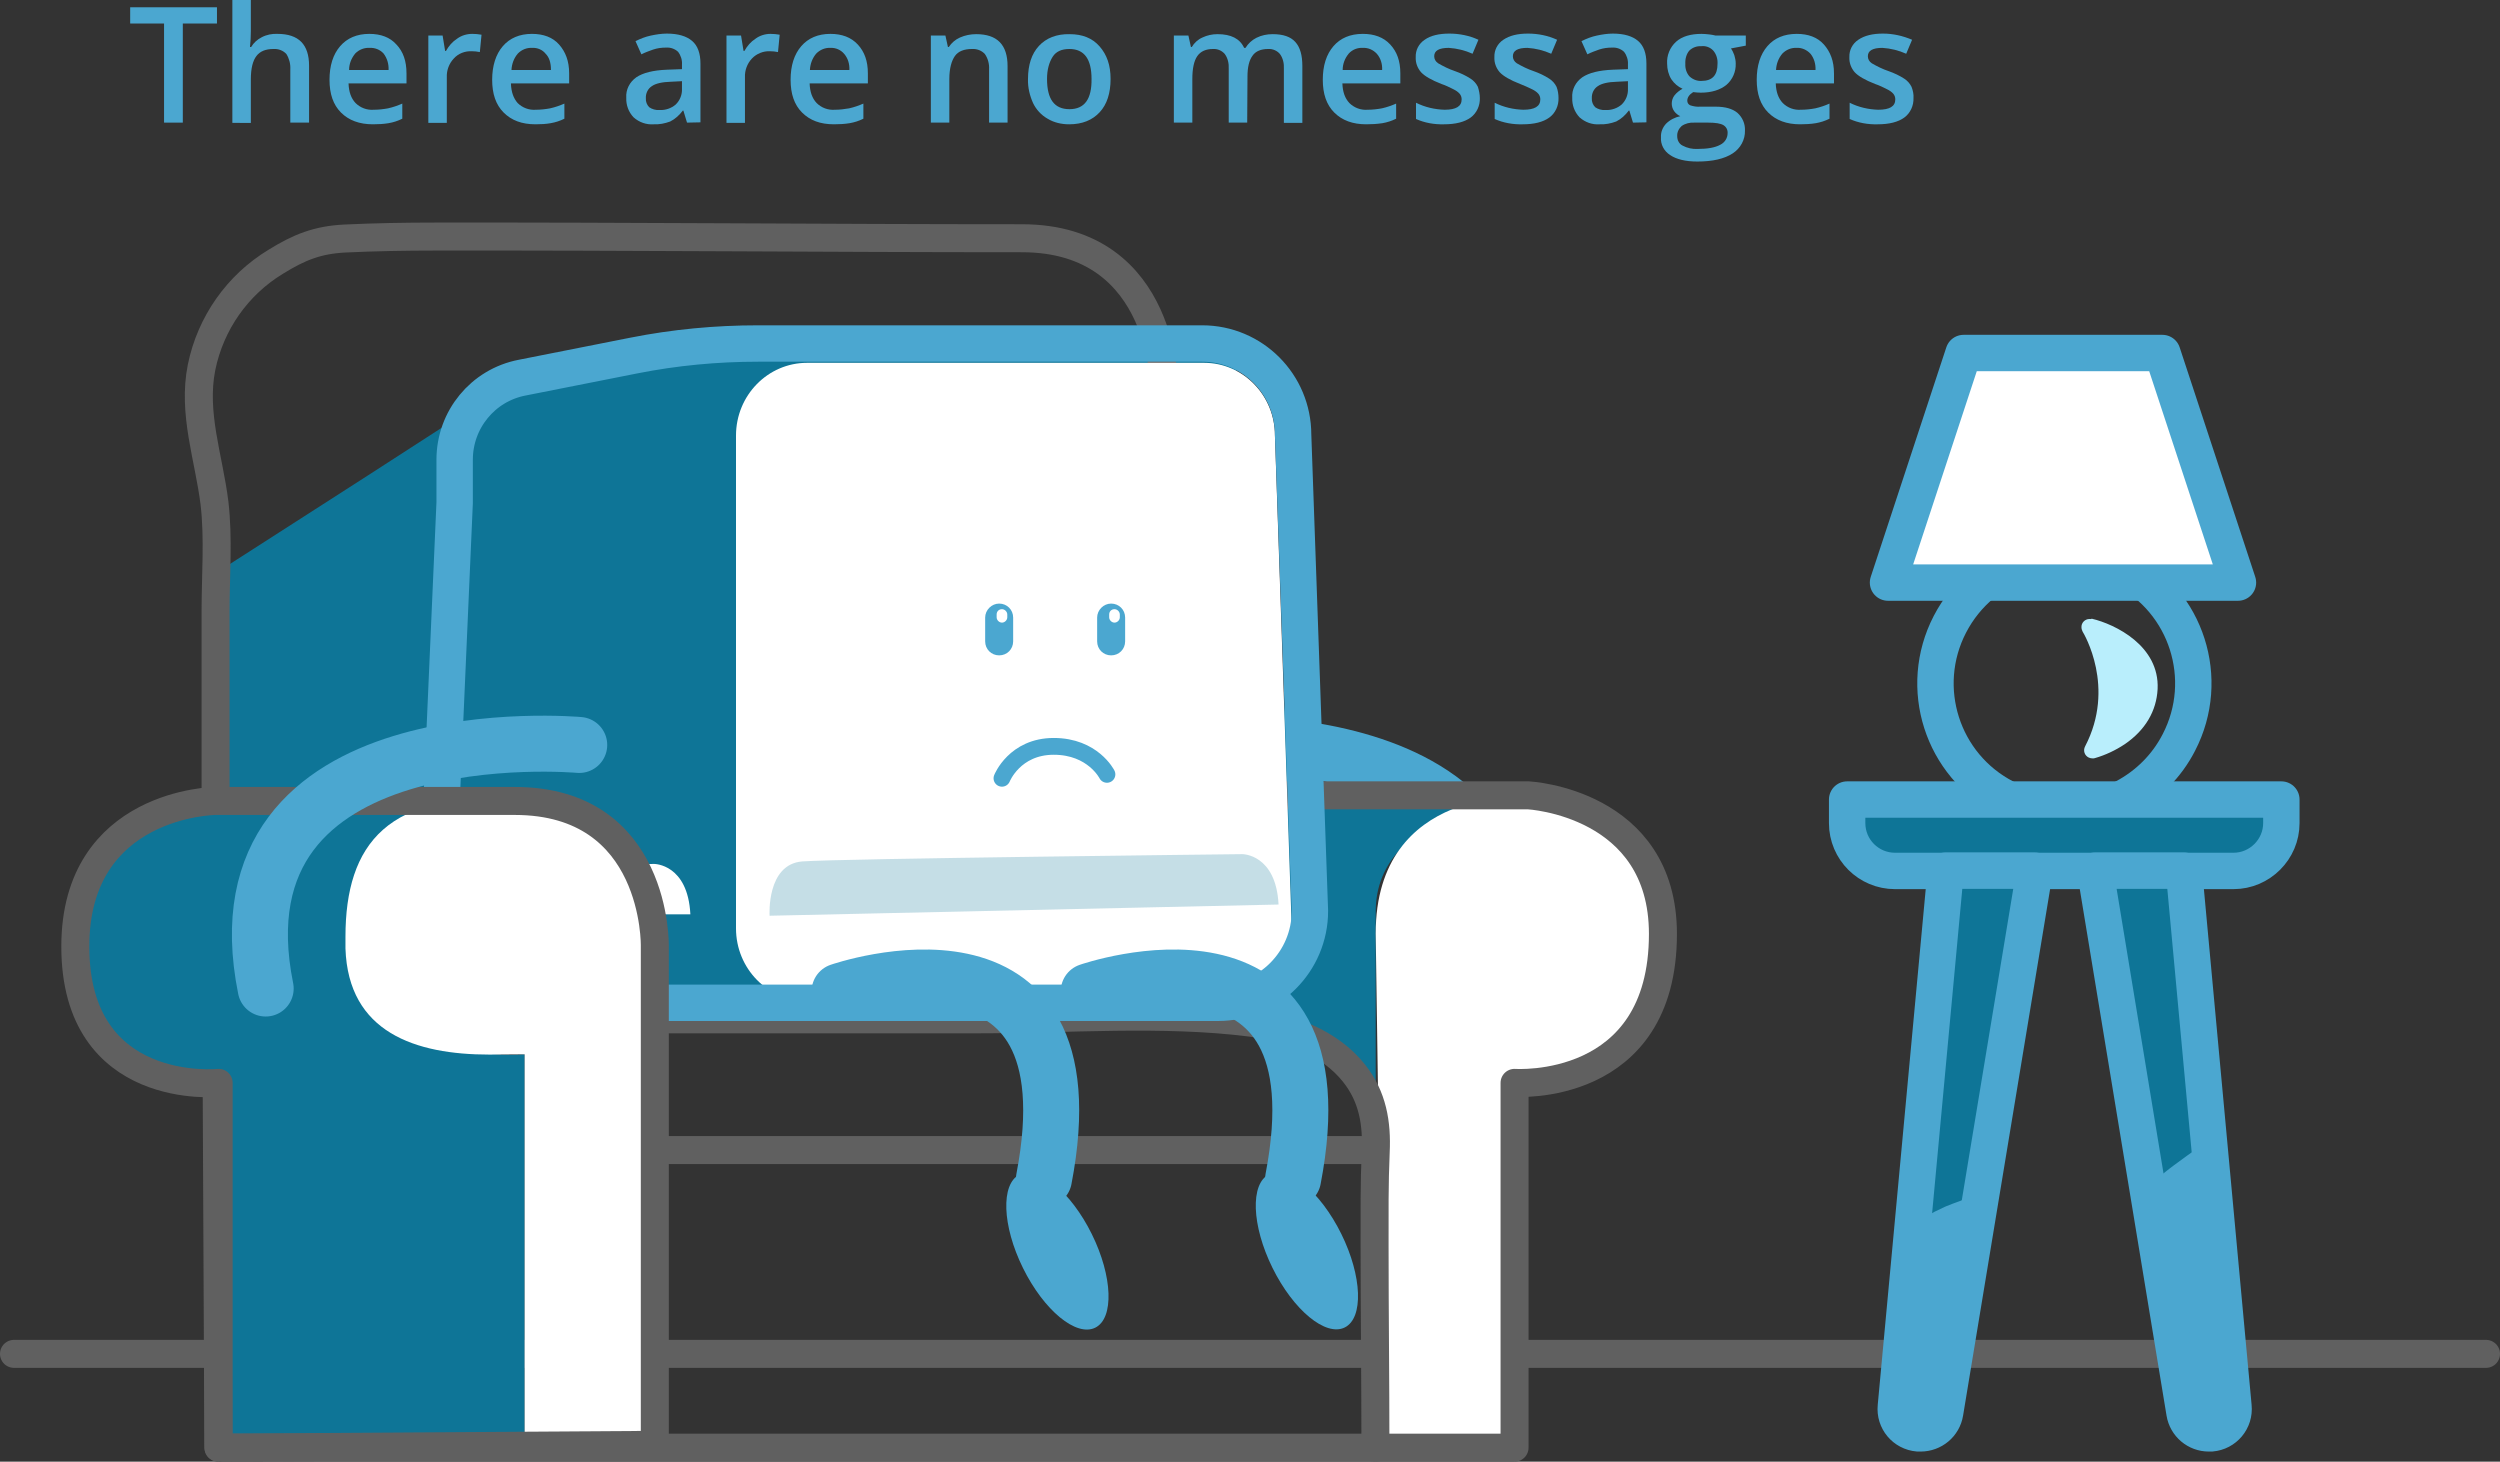 <?xml version="1.0" encoding="utf-8"?>
<!-- Generator: Adobe Illustrator 26.1.0, SVG Export Plug-In . SVG Version: 6.00 Build 0)  -->
<svg version="1.1" id="Livello_1" xmlns="http://www.w3.org/2000/svg" xmlns:xlink="http://www.w3.org/1999/xlink" x="0px" y="0px"
	 viewBox="0 0 893 522.1" style="enable-background:new 0 0 893 522.1;" xml:space="preserve">
<rect x="0" y="0" width="893" height="522.1" fill="#333333" stroke="none"/>
<style type="text/css">
	.st0{fill:none;stroke:#606060;stroke-width:10;stroke-linecap:round;stroke-linejoin:round;}
	.st1{fill:#0E7597;stroke:#4BA7D0;stroke-width:13;stroke-linecap:round;stroke-linejoin:round;}
	.st2{fill:#4BA7D0;}
	.st3{clip-path:url(#SVGID_00000132782341208523378400000015638411937043104189_);}
	.st4{fill:#0E7597;}
	.st5{fill:none;stroke:#4BA7D0;stroke-width:13;stroke-linecap:round;stroke-linejoin:round;}
	.st6{clip-path:url(#SVGID_00000029751325568047799560000011946535043851496327_);}
	.st7{fill:#FFFFFF;stroke:#4BA7D0;stroke-width:13;stroke-linecap:round;stroke-linejoin:round;}
	.st8{fill:#B9EEFC;}
	.st9{fill:none;stroke:#4BA7D0;stroke-width:20;stroke-linecap:round;stroke-linejoin:round;}
	.st10{fill:#FFFFFF;}
	.st11{fill:none;stroke:#4BA7D0;stroke-width:13;stroke-miterlimit:10;}
	.st12{fill:none;stroke:#4BA7D0;stroke-width:6;stroke-linecap:round;stroke-linejoin:round;}
	.st13{opacity:0.24;fill:#0E7597;enable-background:new    ;}
</style>
<g id="Livello_2_00000049196605247113295900000012129430457285324983_">
	<g id="charatcter">
		<line class="st0" x1="5" y1="483.6" x2="888" y2="483.6"/>
		<g>
			<path class="st1" d="M659.9,285.6h155v8.4c0,9.4-7.7,17.1-17.1,17.1l0,0H676.9c-9.4,0-17.1-7.6-17.1-17.1c0,0,0,0,0,0V285.6z"/>
			<path class="st2" d="M695,311.1l-17.8,191.3c-0.5,4.9,3.1,9.2,8,9.6c0.3,0,0.5,0,0.8,0l0,0c4.4,0,8.1-3.1,8.8-7.4l32-193.6H695z"
				/>
			<g>
				<defs>
					<path id="SVGID_1_" d="M695,311.1l-17.8,191.3c-0.5,4.9,3.1,9.2,8,9.6c0.3,0,0.5,0,0.8,0l0,0c4.4,0,8.1-3.1,8.8-7.4l32-193.6
						H695z"/>
				</defs>
				<clipPath id="SVGID_00000094582164497473568380000014550517267214843534_">
					<use xlink:href="#SVGID_1_"  style="overflow:visible;"/>
				</clipPath>
				<g style="clip-path:url(#SVGID_00000094582164497473568380000014550517267214843534_);">
					<path class="st2" d="M687.9,387.7c14.8-5.8,29.8-11.3,44.8-16.5c1.5-0.5,1.4-3.1-0.4-3c-12.5,0.9-24.9,2.9-37,6l0.8,2.9l13.5-5
						c1.8-0.7,1-3.6-0.8-2.9l-13.5,5c-0.8,0.2-1.3,1-1.1,1.8c0.2,0.8,1,1.3,1.8,1.1c11.9-3.1,24-5,36.3-5.9l-0.4-2.9
						c-15,5.3-30,10.8-44.8,16.5C685.3,385.5,686.1,388.4,687.9,387.7L687.9,387.7z"/>
					<path class="st2" d="M709.9,300.4c-4.6,3.5-8.8,7.4-12.8,11.6c-1.9,2-3.8,4.2-5.5,6.4c-1.6,2-3.3,4.5-2.3,7.1
						c0.2,0.8,1,1.3,1.8,1c9.6-2.7,17.6-10.3,27.8-11.1l-1-2.5l-17.3,19c-1.3,1.4,0.8,3.5,2.1,2.1l17.3-19c0.8-0.9,0.3-2.7-1.1-2.6
						c-10.6,0.9-18.6,8.4-28.5,11.2l1.8,1c-0.8-2.2,1.8-4.6,3.1-6.1c1.7-2,3.4-3.9,5.2-5.8c3.6-3.7,7.5-7.2,11.5-10.4
						C713.5,301.3,711.4,299.2,709.9,300.4L709.9,300.4z"/>
					<path class="st4" d="M716.2,367.5c-10.9,1.4-21.5,4.9-30.9,10.5c-0.7,0.4-0.9,1.4-0.5,2.1c0.4,0.7,1.3,0.9,2,0.5
						c6.9-3.9,13.5-8.2,19.7-13.1c1.5-1.2-0.6-3.3-2.1-2.1c-6,4.7-12.4,8.9-19.1,12.6l1.5,2.6c9-5.3,19-8.7,29.4-10.1
						C718,370.3,718.1,367.3,716.2,367.5L716.2,367.5z"/>
					<path class="st4" d="M702.7,364.6c-1.1,0.8-2.4,1.4-3.8,1.6l0.8,2.8l15.9-11.4c0.7-0.5,0.9-1.4,0.4-2.1c-0.3-0.5-1-0.8-1.6-0.7
						c-11.7,2.6-22.7,7-33.7,11.5l1.2,2.7l46.3-22c3.4-1.6,7.5-3,9.4-6.5c0.4-0.7,0.1-1.7-0.6-2.1c-0.3-0.2-0.7-0.2-1.1-0.1
						c-19.5,2.8-38.4,8.6-56.1,17.2c-1.6,0.8-0.5,3.2,1.1,2.7c14.1-3.9,27.5-9.8,39.9-17.5c0.7-0.5,0.9-1.4,0.5-2.1
						c-0.3-0.5-1-0.8-1.6-0.7c-6.9,1.4-13.5,3.8-19.7,7.2c-0.7,0.4-0.9,1.4-0.5,2.1c0.3,0.4,0.7,0.7,1.3,0.7
						c6.9-0.3,13.7-1.4,20.3-3.1l-1.5-2.5c-5.6,4.4-12.2,7.1-18.8,9.7c-1.4,0.6-1.4,3.1,0.4,2.9c14.3-1.6,28.4-4.4,42.3-8.3
						c0.8-0.3,1.2-1.1,1-1.9c-0.2-0.7-1-1.2-1.7-1c-5.9,1.5-11.9,2.4-17.9,2.7c-1.9,0.1-1.9,3.1,0,3c6.3-0.3,12.6-1.3,18.7-2.8
						l-0.8-2.9c-13.6,3.8-27.5,6.5-41.5,8.1l0.4,3c7.1-2.8,14.1-5.7,20.1-10.5c1.2-1-0.1-2.9-1.5-2.5c-6.4,1.7-12.9,2.7-19.5,3
						l0.8,2.8c5.9-3.2,12.3-5.5,18.9-6.8l-1.2-2.7c-12.1,7.6-25.3,13.4-39.1,17.2l1.2,2.7c17.5-8.5,36.1-14.2,55.4-17l-1.7-2.3
						c-1.6,2.9-5.3,4-8.1,5.4l-11.2,5.3L693,360.4l-12.8,6.1c-1.5,0.7-0.4,3.4,1.2,2.8c11-4.5,22.1-9,33.7-11.5l-1.2-2.7l-15.9,11.4
						c-1.1,0.8-0.9,3,0.8,2.8c1.9-0.2,3.8-0.9,5.4-2C705.8,366.1,704.2,363.5,702.7,364.6L702.7,364.6z"/>
					<path class="st4" d="M672.9,354.6l-1.5,1.5c-2.9,2.6-5,6-6.2,9.6c-1.9,3.6-2.8,7.5-2.6,11.6l1.1,8c0.9,3.8,2.7,7.3,5.4,10.2
						c1.3,2.2,3.2,4.1,5.4,5.4c2.9,2.6,6.4,4.5,10.2,5.4l8,1.1c5.3,0,10.6-1.4,15.2-4.1c10.4-5,19.7-11.7,28.6-19.1l4.7-6.1l3-7.2
						l1.1-8c0.2-4-0.7-8-2.6-11.6c-0.7-2.5-2-4.8-3.9-6.6c-1.3-2.2-3.2-4.1-5.4-5.4c-1.8-1.8-4.1-3.2-6.6-3.9
						c-3.6-1.9-7.5-2.8-11.6-2.6c-6.1-0.2-12,0.7-18,1.6l23.1,54.8c5-3,9.7-6.3,14.1-10c2.7-2.1,5.2-4.3,7.5-6.8
						c2.9-2.6,5-6,6.2-9.7c1.9-3.6,2.8-7.5,2.6-11.5l-1.1-8c-1.4-5-4-9.6-7.7-13.2c-2.2-2.6-4.9-4.7-8-6.2c-3-1.7-6.2-3-9.6-3.8
						c-2.1-0.5-4.2-0.5-6.2-1.3l7.2,3c-0.5-0.2-0.9-0.4-1.3-0.7l6.1,4.7c-0.4-0.3-0.7-0.6-1-1l4.7,6.1c-0.2-0.3-0.4-0.6-0.5-0.9
						l3,7.2c-0.1-0.3-0.2-0.6-0.3-1l1.1,8c0-0.3,0-0.7,0-1l-1.1,8c0-0.2,0.1-0.4,0.2-0.6l-3,7.2c0.3-0.6,0.7-1.2,1-1.8
						c0.7-1.3,1.3-2.6,1.8-3.9c0.6-1.3,1.1-2.6,1.6-3.9c0.9-2.8,1.3-5.6,1.2-8.5l-1.1-8c-0.4-2.7-1.5-5.2-3.1-7.4
						c-1.3-2.3-3-4.5-4.9-6.4c-4.2-4.2-5.5-4.5-10-6.5c-4.9-2-5.4-2.4-12-2.7c-3.7-0.1-7.3,0-11,0l8,58.9c4.1-1.4,8.1-3,12-4.8
						c0.9-0.4,1.7-0.8,2.5-1.3c0.4-0.3,0.8-0.5,1.2-0.8c2.2-1.6,4.6-3.4,6.7-5.2c0.6-0.5,1.1-1,1.6-1.6c2-2.4,4.5-5.1,5.9-8
						c1.5-2.8,2.8-5.8,3.7-8.9c0.1-0.2,0.1-0.5,0.2-0.7l1.1-8c0.1-0.5,0.1-1,0.1-1.5c0.2-4-0.8-8-2.6-11.5c-1.2-3.7-3.3-7-6.2-9.7
						l-6.1-4.7c-4.6-2.7-9.8-4.1-15.1-4.1l-21.3-1.6v60l6.4-0.5c4,0.2,8-0.7,11.5-2.6c3.7-1.2,7-3.3,9.7-6.2c2.9-2.6,5-6,6.2-9.7
						c1.9-3.6,2.8-7.5,2.6-11.6l-1.1-8c-1.4-5-4-9.6-7.7-13.2l-6.1-4.7c-4.6-2.7-9.8-4.1-15.1-4.1l-6.4,0.5c-4-0.2-8,0.7-11.6,2.6
						c-3.7,1.2-7,3.3-9.7,6.2c-2.9,2.6-5,6-6.2,9.6c-1.9,3.6-2.8,7.5-2.6,11.6l1.1,8c1.4,5,4,9.6,7.7,13.2l6.1,4.7
						c4.6,2.7,9.8,4.1,15.1,4.1l21.3,1.6l-30-30c0,0.5,0,1-0.1,1.5l1.1-8c-0.1,0.6-0.3,1.2-0.5,1.8l3-7.2c-0.3,0.8-0.8,1.6-1.3,2.3
						l4.7-6.1c-0.7,0.9-1.5,1.7-2.4,2.4l6.1-4.7c-1.3,0.9-2.7,1.7-4.1,2.3l7.2-3c-1.5,0.6-3,1.1-4.5,1.6c-3.8,0.9-7.3,2.7-10.2,5.4
						c-3.2,2.1-5.9,5-7.7,8.4l-3,7.2c-1.3,3.9-1.4,8-0.5,12c0,2.7,0.7,5.3,2,7.6c1.2,3.7,3.3,7,6.2,9.7l6.1,4.7
						c4.6,2.7,9.8,4.1,15.1,4.1h5.7c1.8,0,3.6-0.1,5.4,0l-8-1.1l0.3,0.1l-7.2-3l0.3,0.2l-6.1-4.7l0.2,0.2l-4.7-6.1l0.1,0.2l-3-7.2
						v0.3l-1.1-8v0.3l1.1-8c0,0.2-0.1,0.4-0.2,0.6l3-7.2c-0.4,0.7-0.8,1.4-1.2,2.1c-2.6,5.2-4.7,10.7-4.2,16.7l1.1,8
						c0,0.2,0.1,0.4,0.2,0.6c0.8,2.7,1.9,5.3,3.3,7.8c1.6,2.8,3.6,5.4,6,7.6c4.8,4.4,10.7,8.1,17.2,9.2c1.8,0.2,3.5,0.5,5.2,1.1
						l-7.2-3c0.5,0.2,1.1,0.5,1.5,0.9l-6.1-4.7c0.4,0.3,0.7,0.6,1,1v-42.5c-2.3,2.4-4.8,4.7-7.5,6.8l6.1-4.7c-2.5,2-5.2,3.7-8,5.3
						c-3.4,1.8-6.3,4.5-8.4,7.7c-2.6,2.9-4.5,6.4-5.4,10.2l-1.1,8c-0.2,4,0.8,8,2.6,11.5c0.7,2.5,2,4.8,3.9,6.6
						c2.1,3.3,5,5.9,8.4,7.7l7.2,3c5.2,1.4,10.7,1.4,16,0l0.9-0.1l-8,1.1c3-0.4,6-0.5,9.1-0.4l-21.2-51.2c-1,0.9-2.1,1.7-3.1,2.5
						l6.1-4.7c-6,4.6-12.5,8.6-19.4,11.9l36.4,47.1l1.5-1.5c2.9-2.6,5-6,6.2-9.6c3.5-7.3,3.5-15.8,0-23.1c-1.2-3.7-3.3-7-6.2-9.6
						l-6.1-4.7c-4.6-2.7-9.8-4.1-15.1-4.1l-8,1.1C681.1,348.3,676.5,351,672.9,354.6z"/>
					<path class="st4" d="M691.1,432.8c2.4-1.2,4.8-2.3,7.3-3.3l-7.2,3c8.5-3.6,17.2-6.5,25.8-9.4l27.5-9.2l15.6-5.2
						c3.8-0.9,7.3-2.7,10.2-5.4c3.3-2.1,5.9-5,7.7-8.4c2.2-3.3,3.4-7.2,3.6-11.2c0.9-4,0.7-8.1-0.5-12l-3-7.2
						c-2.6-4.5-6.3-8.2-10.8-10.8l-7.2-3c-5.2-1.4-10.8-1.4-16,0l-30.8,10.3c-9.9,3.3-20,6.5-29.8,10.2c-7.8,2.9-15.4,6.1-22.8,9.7
						c-3.4,1.8-6.3,4.5-8.4,7.7c-5.2,6.1-7.3,14.3-5.9,22.2c0.2,4,1.4,7.8,3.6,11.2l4.7,6.1c3.7,3.7,8.2,6.3,13.2,7.7l8,1.1
						C681.3,436.9,686.6,435.5,691.1,432.8L691.1,432.8z"/>
					<path class="st2" d="M762.1,421.7c15.4-9.4,31.1-18.3,47.1-26.8c0.7-0.4,0.9-1.3,0.5-2.1c-0.3-0.6-1-0.9-1.7-0.7
						c-18.2,5.5-34.8,14.8-51.2,24.1l1.5,2.6c11.8-7,23.7-13.7,35.8-20.1c1.7-0.9,0.2-3.5-1.5-2.6c-12.1,6.4-24,13.1-35.8,20.1
						c-0.7,0.4-1,1.3-0.5,2.1s1.3,1,2.1,0.5l0,0c16.1-9.3,32.5-18.4,50.5-23.9l-1.2-2.7c-16,8.4-31.7,17.3-47.1,26.8
						C758.9,420.1,760.4,422.7,762.1,421.7L762.1,421.7z"/>
				</g>
			</g>
			<path class="st5" d="M695,311.1l-17.8,191.3c-0.5,4.9,3.1,9.2,8,9.6c0.3,0,0.5,0,0.8,0l0,0c4.4,0,8.1-3.1,8.8-7.4l32-193.6H695z"
				/>
			<path class="st2" d="M780.1,311.1l17.7,191.3c0.5,4.9-3.1,9.2-8,9.6c-0.3,0-0.6,0-0.8,0l0,0c-4.3,0-8-3.1-8.7-7.4l-31.9-193.6
				H780.1z"/>
			<g>
				<defs>
					<path id="SVGID_00000072960042948633735060000016193279615205803688_" d="M780.1,311.1l17.7,191.3c0.5,4.9-3.1,9.2-8,9.6
						c-0.3,0-0.6,0-0.8,0l0,0c-4.3,0-8-3.1-8.7-7.4l-31.9-193.6H780.1z"/>
				</defs>
				<clipPath id="SVGID_00000039813814851472929050000016850964145181810869_">
					<use xlink:href="#SVGID_00000072960042948633735060000016193279615205803688_"  style="overflow:visible;"/>
				</clipPath>
				<g style="clip-path:url(#SVGID_00000039813814851472929050000016850964145181810869_);">
					<path class="st4" d="M799,368.6c-18.2,6.1-35.6,14.3-51.9,24.4c-4.6,2.8-9.1,5.8-13.5,8.9c-1.6,1.1-0.1,3.7,1.5,2.6
						c15.4-10.9,32-20.1,49.5-27.3c5-2,10-3.9,15.1-5.7C801.7,370.9,800.8,368,799,368.6L799,368.6z"/>
					<path class="st4" d="M765.6,355c2.9-1.4,5.8-2.7,8.8-4l-7.2,3c12.9-5.4,26.3-9.3,40.1-11.5l-23.1-54.8
						c-5.6,3.8-11.1,7.8-16.3,12.1c-3.4,2.8-6.7,5.7-9.9,8.9c-3.1,3.1-6,6.3-8.8,9.7c-4.4,5.3-8.5,10.7-12.3,16.4l-3,7.2l-1.1,8
						l1.1,8c0.9,3.8,2.7,7.3,5.4,10.2c1.3,2.2,3.2,4.1,5.4,5.4c1.8,1.8,4.1,3.2,6.6,3.9c2.3,1.3,4.9,2,7.5,2c4,0.9,8.1,0.7,12-0.5
						c7.4-2.3,15-4,22.7-5l-8,1.1c2.5-0.3,5-0.6,7.6-0.8L778,318.1c-13.1,7.2-25.8,15.2-38,23.9l-6.1,4.7c-2.9,2.6-5,5.9-6.2,9.6
						c-1.3,2.3-2,4.9-2,7.6c-0.9,4-0.7,8.1,0.5,12l3,7.2l4.7,6.1c2.6,2.9,5.9,5,9.7,6.2c3.6,1.9,7.5,2.8,11.6,2.6l27-2.4L761,344.4
						c-3.5,3.4-7.2,6.5-11.1,9.5l6.1-4.7c-6.1,4.7-12.6,8.9-19.4,12.5l30.3,51.8l48.9-33.2l13.8-9.4c3.4-1.8,6.3-4.5,8.4-7.7
						c5.2-6.1,7.3-14.3,5.9-22.2c-0.2-4-1.4-7.8-3.6-11.1l-4.7-6.1c-3.7-3.7-8.2-6.3-13.2-7.7l-8-1.1c-5.3,0-10.5,1.4-15.1,4.1
						l-48.9,33.2l-13.8,9.4c-3.4,1.8-6.3,4.5-8.4,7.7c-5.2,6.1-7.3,14.3-5.9,22.2c0.2,4,1.4,7.8,3.6,11.1l4.7,6.1
						c3.7,3.7,8.2,6.3,13.2,7.7l8,1.1c5.3,0,10.6-1.4,15.1-4.1c5.6-3,11-6.3,16.2-10.1c7.2-5.1,14-10.6,20.4-16.6l4.7-6.1l3-7.2
						l1.1-8c0.2-4-0.7-8-2.6-11.5c-0.7-2.5-2-4.8-3.9-6.6c-1.3-2.2-3.2-4.1-5.4-5.4c-1.8-1.8-4.1-3.2-6.6-3.9
						c-3.6-1.9-7.5-2.8-11.6-2.6l-27,2.4l15.1,55.9c12.2-8.7,24.9-16.7,38-23.9l6.1-4.7c2.9-2.6,5-6,6.2-9.7c1.3-2.3,2-4.9,2-7.6
						c0.9-4,0.7-8.1-0.5-12l-3-7.2l-4.7-6.1c-2.6-2.9-5.9-5-9.7-6.2c-3.5-1.9-7.5-2.8-11.5-2.6c-7.7,0.6-15.4,1.7-23,3.1
						c-5.1,1-10.2,2.2-15.2,3.8l33.8,44.1c1.7-2.6,3.5-5.1,5.4-7.5l-4.7,6.1c6.6-8.6,14.3-16.3,22.9-22.9l-6.1,4.7
						c2.7-2.1,5.4-4,8.2-5.9c3.4-1.8,6.3-4.5,8.4-7.7c2.6-2.9,4.5-6.4,5.4-10.2l1.1-8c0.2-4-0.7-8-2.6-11.5c-0.7-2.5-2-4.8-3.9-6.6
						c-2.1-3.2-5-5.9-8.4-7.7l-7.2-3c-5.2-1.4-10.8-1.4-16,0c-19.6,3.2-38.3,9.9-56.1,18.5c-3.4,1.8-6.3,4.5-8.4,7.7
						c-5.2,6.1-7.3,14.3-5.9,22.2c0.2,4,1.4,7.8,3.6,11.1l4.7,6.1c3.7,3.7,8.3,6.3,13.3,7.7l8,1.1C755.8,359.1,761,357.7,765.6,355
						L765.6,355z"/>
					<path class="st4" d="M772.7,419.2c1.7-1.3,3.4-2.7,5.1-4l-6.1,4.7c12.6-9.7,25.8-18.6,39.6-26.5c3.9-2.3,7.9-4.4,11.9-6.5
						c3.4-1.8,6.3-4.5,8.4-7.7c5.2-6.1,7.3-14.3,5.9-22.2c-0.2-4-1.4-7.8-3.6-11.1l-4.7-6.1c-3.7-3.7-8.2-6.3-13.2-7.7l-8-1.1
						c-5.3,0-10.5,1.4-15.1,4.1c-15.6,8.2-30.6,17.5-44.9,28c-6,4.4-11.9,9-17.8,13.7c-2.9,2.6-5,6-6.2,9.6
						c-3.4,7.3-3.4,15.8,0,23.1c1.2,3.7,3.3,7,6.2,9.6l6.1,4.7c4.6,2.7,9.8,4.1,15.2,4.1l8-1.1C764.5,425.5,769.1,422.9,772.7,419.2
						L772.7,419.2z"/>
				</g>
			</g>
			<path class="st5" d="M780.1,311.1l17.7,191.3c0.5,4.9-3.1,9.2-8,9.6c-0.3,0-0.6,0-0.8,0l0,0c-4.3,0-8-3.1-8.7-7.4l-31.9-193.6
				H780.1z"/>
			<path class="st5" d="M716.3,285c-22.6-11.6-31.5-39.4-19.8-62s39.4-31.5,62-19.8c22.6,11.6,31.5,39.4,19.8,62
				c-4.3,8.4-11.1,15.2-19.4,19.6"/>
			<polygon class="st7" points="674.4,208.1 799.4,208.1 772.4,126.1 701.4,126.1 			"/>
			<path class="st8" d="M747.4,269.6c-0.5,0-0.9-0.2-1.2-0.6c-0.4-0.5-0.4-1.1-0.2-1.6c11.5-22-0.8-42.3-0.9-42.5
				c-0.3-0.5-0.3-1.2,0.1-1.7c0.3-0.4,0.7-0.6,1.2-0.6c0.1,0,0.2,0,0.3,0c0.2,0.1,23.2,5.5,22.3,23.5c-0.4,7.4-4.2,13.9-11,18.5
				c-3.1,2.1-6.6,3.8-10.2,4.8C747.6,269.6,747.5,269.6,747.4,269.6z"/>
			<path class="st8" d="M746.4,224.1c0,0,22,5,21.2,22s-20.2,22-20.2,22C759.4,245.1,746.4,224.1,746.4,224.1 M746.4,221.1
				c-1.7,0-3,1.4-2.9,3c0,0.5,0.2,1.1,0.4,1.5c0.5,0.8,11.9,19.9,0.9,41c-0.8,1.5-0.2,3.3,1.3,4c0.4,0.2,0.9,0.3,1.4,0.3
				c0.3,0,0.5,0,0.8-0.1c3.8-1.1,7.4-2.8,10.7-5c7.3-5,11.3-11.8,11.7-19.7c0.7-15.4-15.1-23.1-23.5-25.1
				C746.8,221.2,746.6,221.1,746.4,221.1L746.4,221.1z"/>
		</g>
		<path class="st2" d="M65.3,43.8h-6.7V8.4H46.5V2.6h31v5.8H65.3V43.8z"/>
		<path class="st2" d="M110.4,43.8h-6.7V24.7c0.1-1.9-0.4-3.8-1.4-5.4c-1.2-1.3-2.9-1.9-4.6-1.8c-2.8,0-4.8,0.8-6.1,2.5
			c-1.3,1.7-2,4.4-2,8.4v15.5H83V0h6.6v11.1c0,1.9-0.1,3.8-0.3,5.7h0.4c0.9-1.5,2.2-2.7,3.8-3.5c1.7-0.9,3.7-1.3,5.6-1.2
			c7.6,0,11.3,3.8,11.3,11.4L110.4,43.8z"/>
		<path class="st2" d="M133.2,44.4c-4.8,0-8.6-1.4-11.4-4.2s-4.1-6.7-4.1-11.7c0-5.1,1.3-9.1,3.8-12c2.5-2.9,6-4.4,10.4-4.4
			c4.1,0,7.4,1.2,9.7,3.8c2.4,2.5,3.6,5.9,3.6,10.3v3.6h-20.7c0.1,3,0.9,5.3,2.5,7c1.7,1.7,4.1,2.6,6.5,2.4c1.7,0,3.5-0.2,5.1-0.5
			c1.8-0.4,3.5-1,5.1-1.7v5.4c-1.6,0.8-3.2,1.3-4.9,1.6C137,44.3,135.1,44.4,133.2,44.4z M132,17.1c-1.9-0.1-3.7,0.6-5.1,2
			c-1.4,1.7-2.2,3.7-2.2,5.9h14.1c0.1-2.1-0.5-4.2-1.8-5.9C135.7,17.7,133.9,17,132,17.1z"/>
		<path class="st2" d="M168.7,12.1c1.1,0,2.2,0.1,3.3,0.3l-0.6,6.2c-1-0.2-1.9-0.3-2.9-0.3c-2.4-0.1-4.8,0.8-6.4,2.6
			c-1.7,1.8-2.6,4.2-2.5,6.7v16.3h-6.6V12.7h5.1l0.9,5.5h0.3c1-1.8,2.3-3.3,4-4.4C164.8,12.7,166.7,12.1,168.7,12.1z"/>
		<path class="st2" d="M191.3,44.4c-4.9,0-8.6-1.4-11.4-4.2s-4.1-6.7-4.1-11.7s1.3-9.1,3.8-12s6-4.4,10.4-4.4c4.1,0,7.4,1.2,9.7,3.8
			s3.6,5.9,3.6,10.3v3.6h-20.8c0.1,3,0.9,5.3,2.4,7c1.7,1.7,4.1,2.6,6.5,2.4c1.7,0,3.5-0.2,5.1-0.5c1.8-0.4,3.5-1,5.1-1.7v5.4
			c-1.6,0.8-3.2,1.3-4.9,1.6C195.1,44.3,193.2,44.4,191.3,44.4z M190.1,17.1c-1.9-0.1-3.7,0.6-5.1,2c-1.4,1.6-2.2,3.7-2.3,5.9h14.1
			c0-2.6-0.6-4.5-1.9-5.8C193.8,17.8,192,17,190.1,17.1z"/>
		<path class="st2" d="M245.4,43.8l-1.3-4.3h-0.2c-1.2,1.6-2.7,3-4.5,3.9c-1.9,0.7-3.9,1.1-5.9,1c-2.6,0.2-5.2-0.7-7.2-2.5
			c-1.8-1.9-2.7-4.4-2.6-7c-0.2-2.9,1.2-5.6,3.6-7.3c2.4-1.6,6-2.5,10.9-2.7l5.4-0.2v-1.7c0.1-1.6-0.4-3.2-1.4-4.5
			c-1.2-1.1-2.7-1.6-4.3-1.5c-1.6,0-3.1,0.2-4.6,0.7c-1.4,0.5-2.8,1-4.2,1.7l-2.1-4.7c1.8-0.9,3.6-1.6,5.5-2
			c1.9-0.4,3.8-0.7,5.7-0.7c4,0,7,0.9,9,2.6c2,1.7,3,4.4,3,8.1v21L245.4,43.8z M235.6,39.3c2.1,0.1,4.2-0.6,5.8-2
			c1.5-1.5,2.3-3.5,2.2-5.6V29l-4,0.2c-3.1,0.1-5.4,0.6-6.8,1.6c-1.4,0.9-2.2,2.6-2.1,4.3c-0.1,1.2,0.4,2.4,1.2,3.2
			C232.9,39,234.2,39.4,235.6,39.3L235.6,39.3z"/>
		<path class="st2" d="M275.2,12.1c1.1,0,2.2,0.1,3.3,0.3l-0.6,6.2c-1-0.2-1.9-0.3-2.9-0.3c-2.4-0.1-4.8,0.9-6.4,2.6
			c-1.7,1.8-2.6,4.2-2.5,6.7v16.3h-6.6V12.7h5.2l0.9,5.5h0.3c1-1.8,2.3-3.3,4-4.4C271.4,12.7,273.3,12.1,275.2,12.1z"/>
		<path class="st2" d="M297.9,44.4c-4.9,0-8.6-1.4-11.4-4.2s-4.1-6.7-4.1-11.7c0-5.1,1.3-9.1,3.8-12c2.5-2.9,6-4.4,10.4-4.4
			c4.1,0,7.4,1.2,9.8,3.8s3.6,5.9,3.6,10.3v3.6h-20.8c0.1,3,0.9,5.3,2.5,7c1.7,1.7,4.1,2.6,6.5,2.4c1.7,0,3.4-0.2,5.1-0.5
			c1.8-0.4,3.5-1,5.1-1.7v5.4c-1.6,0.8-3.2,1.3-4.9,1.6C301.7,44.3,299.8,44.4,297.9,44.4z M296.6,17.1c-1.9-0.1-3.7,0.7-5,2
			c-1.4,1.6-2.2,3.7-2.3,5.9h14.1c0.1-2.1-0.5-4.2-1.9-5.8C300.3,17.8,298.5,17,296.6,17.1z"/>
		<path class="st2" d="M359.9,43.8h-6.6V24.7c0.1-1.9-0.4-3.8-1.5-5.4c-1.2-1.3-2.9-1.9-4.6-1.8c-2.8,0-4.9,0.8-6.1,2.5
			s-2,4.4-2,8.3v15.5h-6.6V12.7h5.2l0.9,4.1h0.3c1-1.5,2.4-2.7,4-3.4c1.8-0.8,3.8-1.2,5.8-1.2c7.5,0,11.2,3.8,11.2,11.4L359.9,43.8z
			"/>
		<path class="st2" d="M396.7,28.2c0,5.1-1.3,9.1-3.9,11.9c-2.6,2.8-6.2,4.3-10.9,4.3c-2.7,0-5.4-0.6-7.7-2
			c-2.3-1.3-4.1-3.3-5.2-5.6c-1.2-2.7-1.9-5.6-1.8-8.6c0-5,1.3-9,3.9-11.8c2.6-2.8,6.3-4.3,11-4.2c4.5,0,8.1,1.4,10.7,4.4
			S396.7,23.3,396.7,28.2z M374,28.2c0,7.2,2.6,10.8,8,10.8s8-3.6,7.9-10.8c0-7.1-2.6-10.7-7.9-10.7c-2.8,0-4.8,0.9-6,2.8
			S374,24.8,374,28.2L374,28.2z"/>
		<path class="st2" d="M445.5,43.8h-6.6V24.6c0.1-1.9-0.3-3.8-1.4-5.3c-1-1.2-2.6-1.9-4.2-1.8c-2.5,0-4.4,0.8-5.6,2.5
			c-1.2,1.7-1.8,4.4-1.8,8.3v15.5h-6.6V12.7h5.2l0.9,4.1h0.3c0.9-1.5,2.2-2.7,3.8-3.4c1.7-0.8,3.5-1.2,5.4-1.2c4.8,0,8,1.6,9.5,4.9
			h0.5c0.9-1.5,2.3-2.8,3.9-3.6c1.8-0.9,3.8-1.3,5.8-1.3c3.7,0,6.4,0.9,8.1,2.8s2.5,4.7,2.5,8.6v20.3h-6.6V24.6
			c0.1-1.9-0.3-3.8-1.4-5.3c-1-1.2-2.6-1.9-4.2-1.8c-2.6,0-4.5,0.8-5.6,2.4c-1.2,1.6-1.8,4.1-1.8,7.4L445.5,43.8z"/>
		<path class="st2" d="M488,44.4c-4.8,0-8.6-1.4-11.4-4.2s-4.1-6.7-4.1-11.7c0-5.1,1.3-9.1,3.8-12s6-4.4,10.5-4.4
			c4.1,0,7.4,1.2,9.8,3.8s3.6,5.9,3.6,10.3v3.6h-20.7c0.1,3,0.9,5.3,2.5,7c1.7,1.7,4.1,2.6,6.5,2.4c1.7,0,3.5-0.2,5.1-0.5
			c1.8-0.4,3.5-1,5.1-1.7v5.4c-1.6,0.8-3.2,1.3-4.9,1.6C491.8,44.3,489.9,44.4,488,44.4z M486.8,17.1c-1.9-0.1-3.7,0.6-5,2
			c-1.4,1.7-2.2,3.7-2.2,5.9h14.1c0.1-2.1-0.5-4.2-1.9-5.8C490.5,17.8,488.7,17,486.8,17.1L486.8,17.1z"/>
		<path class="st2" d="M528.6,35c0.1,2.7-1.1,5.4-3.3,7c-2.2,1.6-5.4,2.4-9.5,2.4c-3.4,0.1-6.9-0.5-10-1.9v-5.8
			c3.2,1.6,6.7,2.4,10.2,2.5c4.1,0,6.1-1.2,6.1-3.7c0-0.7-0.2-1.4-0.7-2c-0.6-0.7-1.4-1.2-2.2-1.6c-1.4-0.7-2.8-1.4-4.3-1.9
			c-3.6-1.4-6-2.8-7.3-4.2c-1.3-1.5-2-3.4-1.9-5.4c-0.1-2.5,1.1-4.8,3.2-6.2c2.1-1.5,5.1-2.2,8.8-2.2c3.6,0,7.1,0.7,10.4,2.2l-2.1,5
			c-2.7-1.2-5.5-1.9-8.5-2.1c-3.5,0-5.2,1-5.2,3c0,1,0.5,1.9,1.4,2.5c1.9,1.1,3.9,2.1,6,2.8c2,0.7,3.9,1.6,5.6,2.7
			c1.1,0.7,2,1.7,2.6,2.9C528.3,32.3,528.6,33.7,528.6,35z"/>
		<path class="st2" d="M556.7,35c0.1,2.7-1.1,5.4-3.3,7c-2.2,1.6-5.4,2.4-9.5,2.4c-3.4,0.1-6.9-0.5-10-1.9v-5.8
			c3.2,1.6,6.7,2.4,10.2,2.5c4.1,0,6.1-1.2,6.1-3.7c0-0.7-0.2-1.4-0.7-2c-0.6-0.7-1.4-1.2-2.2-1.6c-1.4-0.7-2.8-1.3-4.3-1.9
			c-3.6-1.4-6-2.8-7.3-4.2c-1.3-1.5-2-3.4-1.9-5.4c-0.1-2.5,1.1-4.8,3.2-6.2c2.2-1.5,5.1-2.2,8.8-2.2c3.6,0,7.1,0.7,10.4,2.2l-2.1,5
			c-2.7-1.2-5.5-1.9-8.5-2.1c-3.5,0-5.2,1-5.2,3c0,1,0.5,1.9,1.4,2.5c1.9,1.1,3.9,2.1,6,2.8c2,0.7,3.9,1.6,5.6,2.7
			c1.1,0.7,2,1.7,2.6,2.9C556.5,32.3,556.7,33.7,556.7,35z"/>
		<path class="st2" d="M583.3,43.8l-1.3-4.3h-0.2c-1.2,1.6-2.7,3-4.5,3.9c-1.9,0.7-3.9,1.1-5.9,1c-2.6,0.2-5.2-0.7-7.2-2.5
			c-1.8-1.9-2.7-4.4-2.6-7c-0.2-2.9,1.2-5.6,3.6-7.3c2.4-1.6,6-2.5,10.9-2.7l5.4-0.2v-1.7c0.1-1.6-0.4-3.2-1.4-4.5
			c-1.2-1.1-2.7-1.6-4.3-1.5c-1.6,0-3.1,0.2-4.6,0.7c-1.4,0.5-2.8,1-4.2,1.7l-2.1-4.7c1.8-0.9,3.6-1.6,5.5-2
			c1.9-0.4,3.8-0.7,5.7-0.7c4,0,7,0.9,9,2.6c2,1.7,3,4.4,3,8.1v21L583.3,43.8z M573.5,39.3c2.1,0.1,4.2-0.6,5.8-2
			c1.5-1.5,2.3-3.5,2.2-5.6V29l-4,0.2c-3.1,0.1-5.4,0.6-6.8,1.6c-1.4,0.9-2.2,2.6-2.1,4.3c-0.1,1.2,0.4,2.4,1.2,3.2
			C570.8,39,572.1,39.4,573.5,39.3z"/>
		<path class="st2" d="M623.6,12.7v3.6l-5.3,1c0.5,0.7,0.9,1.6,1.2,2.4c0.3,1,0.5,2,0.5,3c0.1,2.9-1.1,5.7-3.3,7.6
			c-2.2,1.8-5.3,2.8-9.2,2.8c-0.9,0-1.8-0.1-2.7-0.2c-1.4,0.9-2.1,1.9-2.1,3.1c0,0.7,0.4,1.3,1,1.6c1.2,0.4,2.4,0.6,3.7,0.5h5.4
			c3.4,0,6,0.7,7.8,2.2c1.8,1.6,2.8,3.9,2.7,6.3c0.1,3.3-1.6,6.4-4.4,8.2c-2.9,1.9-7.1,2.9-12.6,2.9c-4.2,0-7.5-0.8-9.7-2.3
			c-2.2-1.4-3.5-3.8-3.3-6.4c-0.1-1.8,0.6-3.5,1.8-4.8c1.4-1.4,3.2-2.3,5.1-2.7c-0.9-0.4-1.6-1-2.2-1.8c-1.2-1.7-1.1-4,0.1-5.6
			c0.8-1,1.8-1.8,2.9-2.4c-1.6-0.7-3-1.9-4-3.4c-1-1.6-1.5-3.6-1.5-5.5c-0.2-3,1-5.9,3.2-7.9c2.1-1.9,5.2-2.8,9.1-2.8
			c0.9,0,1.9,0.1,2.8,0.2c0.7,0.1,1.5,0.2,2.2,0.4H623.6z M599.1,48.7c0,1.4,0.7,2.7,1.9,3.3c1.7,0.9,3.5,1.3,5.4,1.2
			c3.6,0,6.3-0.5,8.1-1.5c1.6-0.8,2.6-2.4,2.6-4.1c0.1-1.2-0.5-2.3-1.5-2.9c-1-0.6-2.8-0.9-5.4-0.9h-5c-1.6-0.1-3.2,0.3-4.5,1.2
			C599.7,45.9,599,47.2,599.1,48.7L599.1,48.7z M602,22.8c-0.1,1.6,0.4,3.3,1.5,4.5c1.2,1.1,2.7,1.7,4.3,1.6c3.8,0,5.7-2,5.7-6.1
			c0.1-1.7-0.4-3.4-1.5-4.7c-1.1-1.2-2.7-1.8-4.3-1.6c-1.6-0.1-3.2,0.5-4.3,1.6C602.4,19.3,601.9,21,602,22.8z"/>
		<path class="st2" d="M643,44.4c-4.8,0-8.6-1.4-11.4-4.2s-4.1-6.7-4.1-11.7c0-5.1,1.3-9.1,3.8-12s6-4.4,10.5-4.4
			c4.1,0,7.4,1.2,9.7,3.8s3.6,5.9,3.6,10.3v3.6h-20.8c0.1,3,0.9,5.3,2.5,7c1.7,1.7,4.1,2.6,6.5,2.4c1.7,0,3.5-0.2,5.1-0.5
			c1.8-0.4,3.5-1,5.1-1.7v5.4c-1.6,0.8-3.2,1.3-4.9,1.6C646.8,44.3,644.9,44.4,643,44.4z M641.8,17.1c-1.9-0.1-3.7,0.6-5.1,2
			c-1.4,1.6-2.2,3.7-2.3,5.9h14.1c0.1-2.1-0.5-4.2-1.8-5.8C645.4,17.8,643.6,17,641.8,17.1L641.8,17.1z"/>
		<path class="st2" d="M683.5,35c0.1,2.7-1.1,5.4-3.3,7c-2.2,1.6-5.4,2.4-9.5,2.4c-3.4,0.1-6.9-0.5-10-1.9v-5.8
			c3.2,1.6,6.7,2.4,10.2,2.5c4.1,0,6.1-1.2,6.1-3.7c0-0.7-0.2-1.4-0.7-2c-0.6-0.7-1.4-1.2-2.2-1.6c-1.4-0.7-2.8-1.4-4.3-1.9
			c-3.6-1.4-6-2.8-7.3-4.2c-1.3-1.5-2-3.4-1.9-5.4c-0.1-2.5,1.1-4.8,3.2-6.2c2.2-1.5,5.1-2.2,8.8-2.2c3.6,0,7.1,0.8,10.4,2.2l-2.1,5
			c-2.7-1.2-5.5-1.9-8.5-2.1c-3.5,0-5.2,1-5.2,3c0,1,0.5,1.9,1.4,2.5c1.9,1.1,3.9,2.1,6,2.8c2,0.7,3.9,1.6,5.6,2.7
			c1.1,0.7,2,1.7,2.6,2.9C683.3,32.3,683.6,33.7,683.5,35z"/>
		<g>
			<path class="st9" d="M423.9,266.1c0,0,132-12,112,87"/>
			<path class="st4" d="M131.3,169.9l53.1-34.3l79-14l177,2l23,161.4h82.5c0,0-54.5,3.6-54.5,40.6v84.1c0,0-1-46.5-56-46.5h-202V336
				c0-27.3-18.1-49.4-45.4-49.4h-7.6c0,0-44,7-44,51s51,39,51,39v140.2H78.2v-130c0,0-51.1,4.5-51.1-52.8
				c0-44.4,51.7-47.9,51.7-47.9v-82.5"/>
			<path class="st10" d="M540.9,517.6V387.3c0,0,53,3.8,53-53.2c0-47-48-49.5-48-49.5s-54.5-4.3-54.5,48.9l2.7,184.1H540.9z"/>
			<path class="st0" d="M77.4,388.2L78,517.1h463V386.8c0,0,53,3.8,53-53.2c0-47-48-49.5-48-49.5H416v-144c0,0,1-55-51-55
				c-69.8,0-139.7-0.7-209.5-0.6c-10.8,0-21.5,0.2-32.3,0.7c-9.8,0.5-16.3,3.1-24.7,8.3c-13.7,8.3-23.3,22-26.5,37.7
				c-3.3,16.4,2.6,32.3,4.6,48.4c1.5,12.6,0.4,26,0.4,38.8v64.6"/>
			<line class="st0" x1="233.9" y1="410.8" x2="490.4" y2="410.8"/>
			<path class="st0" d="M491.3,517.1c0-24.1-0.3-48.1-0.3-72.2c0-11.1-0.1-22.3,0.4-33.4c0.5-10.3-1.1-19.8-7.7-28.1
				c-8.7-11-23-16.3-36.9-18.1c-31.7-4-65.4-1.2-97.3-1.2H233.9"/>
			<path class="st10" d="M436.1,357.6H288.3c-14,0-25.4-11.6-25.4-26v-176c0-14.4,11.4-26,25.4-26h141.8c14,0,25.3,11.7,25.3,26
				l6,175.9C461.4,346,450.1,357.6,436.1,357.6z"/>
			<path class="st11" d="M162.4,179.6v-15.4c0-14.3,10.1-26.6,24.1-29.3l39.9-7.9c14.6-2.9,29.5-4.3,44.4-4.3h158.6
				c18,0,32.5,14.6,32.5,32.6l6,170.1c0,18.1-14.7,32.8-32.8,32.8c0,0,0,0,0,0H188.5c-17.9,0-32.5-14.6-32.5-32.5c0,0,0-0.1,0-0.1
				L162.4,179.6z"/>
			<path class="st2" d="M396.9,215.6L396.9,215.6c2.8,0,5,2.2,5,5v8.5c0,2.8-2.2,5-5,5l0,0c-2.8,0-5-2.2-5-5v-8.5
				C391.9,217.9,394.2,215.6,396.9,215.6z"/>
			<path class="st2" d="M356.9,215.6L356.9,215.6c2.8,0,5,2.2,5,5v8.5c0,2.8-2.2,5-5,5l0,0c-2.8,0-5-2.2-5-5v-8.5
				C351.9,217.9,354.2,215.6,356.9,215.6z"/>
			<path class="st12" d="M357.9,278c0,0,4.5-11.4,18.5-11.4s19,10,19,10"/>
			<path class="st10" d="M169.9,326.5c0,0,0.9-16.9,13.8-17.2s50-0.7,50-0.7s12,0,12.9,18L169.9,326.5z"/>
			<path class="st13" d="M274.9,327.1c0,0-1.2-18.4,11.7-19.4c12.9-1,157.2-2.6,157.2-2.6s12,0,12.9,18L274.9,327.1z"/>
			<path class="st10" d="M187.4,376.6v138.2h46.5V331.9c0-25.3-20.5-45.7-45.7-45.7h-2.5c-47.3-4.5-62.3,15.5-62.3,48.4v4.2
				c1,30,25,37.9,51.4,37.9L187.4,376.6"/>
			<path class="st0" d="M233.9,516.1V337.9c0,0,1-51.8-50-51.8h-107c0,0-50,0.5-50,52c0,54,51.2,48.7,51.2,48.7v130.3L233.9,516.1z"
				/>
			<path class="st9" d="M206.9,266.1c0,0-132-12-112,87"/>
			<path class="st10" d="M398.1,217.6L398.1,217.6c1,0,1.9,0.9,1.9,1.9v1c0,1-0.9,1.9-1.9,1.9h0c-1,0-1.9-0.9-1.9-1.9v-1
				C396.2,218.4,397,217.6,398.1,217.6z"/>
			<path class="st10" d="M357.9,217.6L357.9,217.6c1,0,1.9,0.9,1.9,1.9v1c0,1-0.9,1.9-1.9,1.9h0c-1,0-1.9-0.9-1.9-1.9v-1
				C356,218.4,356.8,217.6,357.9,217.6z"/>
			
				<ellipse transform="matrix(0.897 -0.443 0.443 0.897 -158.798 213.211)" class="st2" cx="377.4" cy="446.9" rx="13.7" ry="30.5"/>
			
				<ellipse transform="matrix(0.897 -0.443 0.443 0.897 -149.605 252.606)" class="st2" cx="466.5" cy="446.9" rx="13.7" ry="30.5"/>
			<path class="st9" d="M299.9,354.1c0,0,92-32,73,67"/>
			<path class="st9" d="M388.9,354.1c0,0,92-32,73,67"/>
		</g>
	</g>
</g>
</svg>
